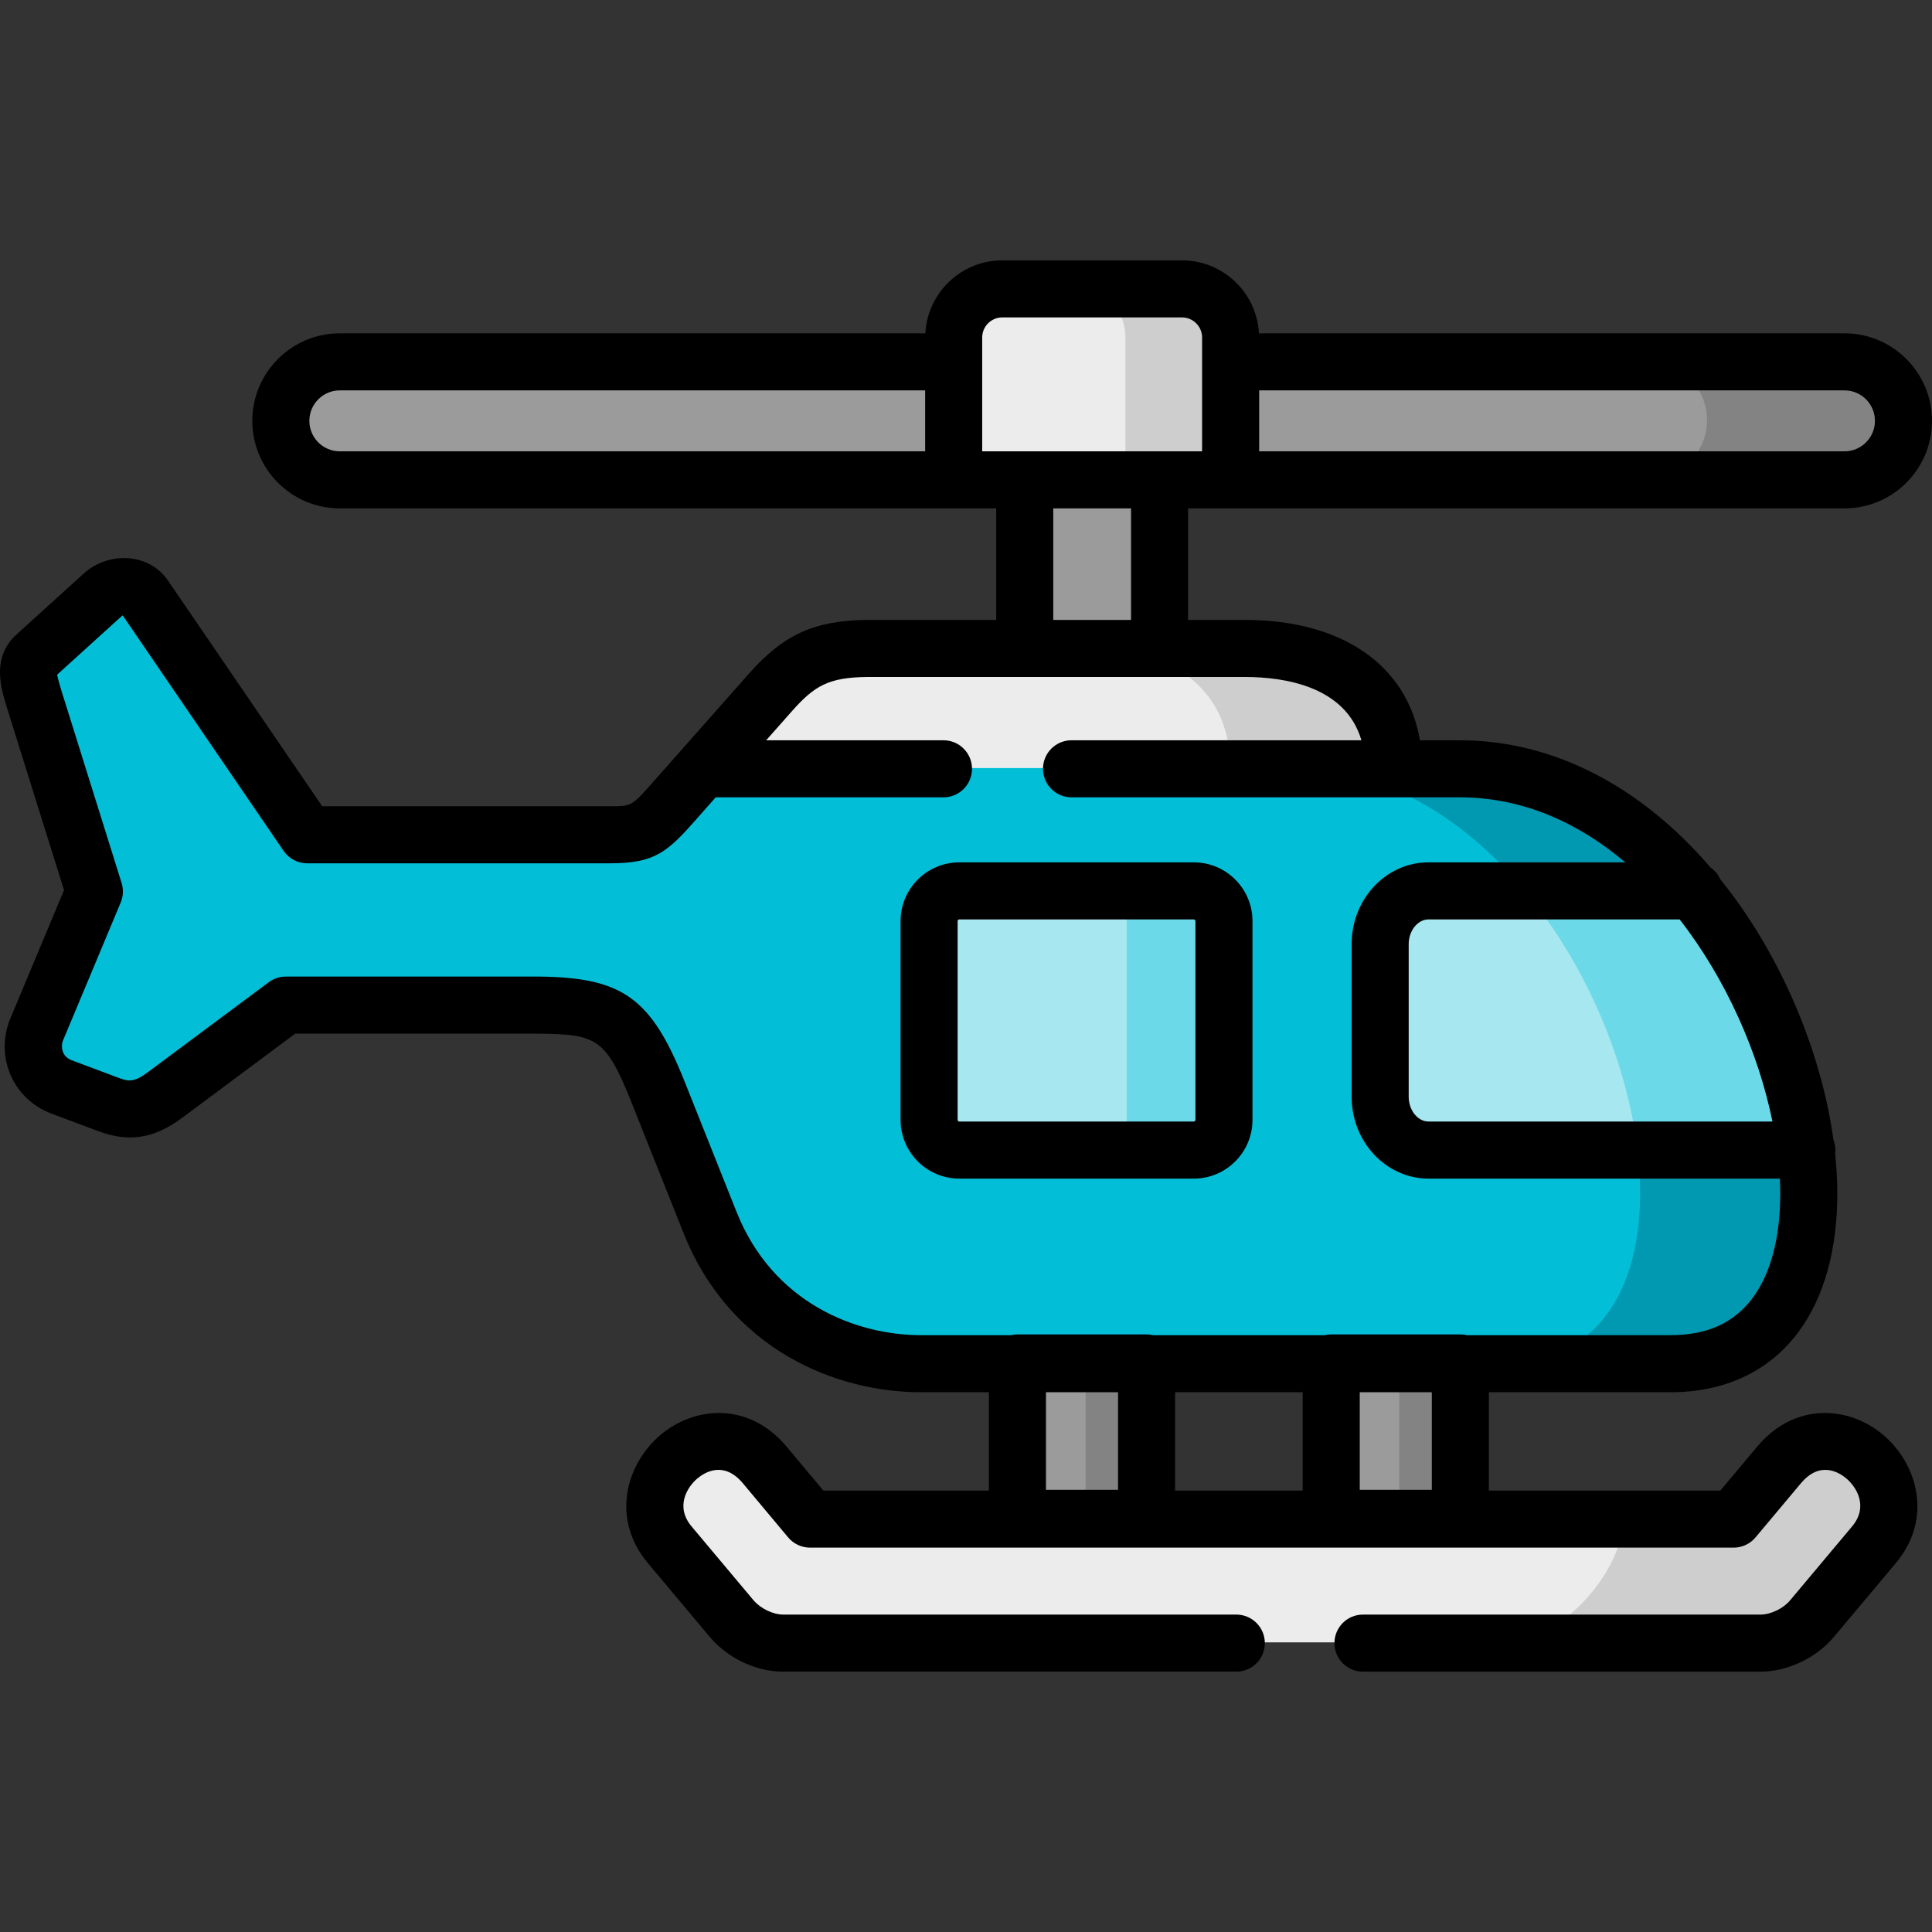 <svg id="Layer_1" enable-background="new 0 0 512 512" height="512" viewBox="0 0 512 512" width="512" xmlns="http://www.w3.org/2000/svg"><rect x="0" y="0" width="512" height="512" fill="#333333" stroke="none"/><g clip-rule="evenodd" fill-rule="evenodd"><path d="m303.854 361.198-16.158-12.416-18.064 12.416v41.179l18.064 8.458 16.158-8.458z" fill="#9b9b9b"/><path d="m352.784 361.198v41.179l18.036 13.186 16.187-13.186v-41.179l-16.614-11.277z" fill="#9b9b9b"/><path d="m287.696 361.198v41.179h11.123 5.035v-41.179z" fill="#838383"/><path d="m370.82 361.198v41.179h11.152 5.035v-41.179z" fill="#838383"/><path d="m391.388 402.377h-92.569-38.433-4.011-41.505l-12.005-14.324c-14.537-17.315-38.604 5.126-25.176 21.131l16.414 19.564c3.243 3.845 8.648 6.493 13.683 6.493h48.589 161.754 48.617c5.007 0 10.44-2.648 13.655-6.493l16.414-19.564c13.427-16.005-10.639-38.445-25.148-21.131l-12.033 14.324h-29.813-11.692z" fill="#ececec"/><path d="m271.765 126.994v44.455l17.296 11.79 18.435-11.79v-44.455l-17.866-15.663z" fill="#9b9b9b"/><path d="m330.254 171.648h-100.136c-12.318.114-18.235 3.19-25.688 11.619l-17.979 20.276 92.996 23.238 90.122-23.238c0-20.162-14.793-31.838-39.315-31.895z" fill="#ececec"/><path d="m478.836 304.783c-2.731-23.067-13.37-48.897-29.842-68.689-15.845-19.08-37.124-32.55-61.931-32.55h-17.495-183.118l-5.405 6.123c-8.449 9.512-9.274 11.363-19.117 11.363h-80.336l-43.099-63.08c-2.447-3.56-7.852-3.446-11.038-.541l-17.808 16.147c-3.186 2.905-1.735 6.92-.541 11.049l16.101 51.488-15.446 36.908c-2.048 5.525.228 12.416 6.799 14.866l12.233 4.613c5.234 1.965 9.302 1.851 15.191-2.535l31.947-23.779h67.364c18.576.285 23.469 3.417 31.321 23.153l13.769 34.487c10.782 26.997 35.275 37.392 55.871 37.392h41.022 53.283 45.545 41.022 17.751c29.244 0 39.599-25.744 35.957-56.415z" fill="#03bed7"/><path d="m254.213 236.094c-4.409 0-7.994 3.588-7.994 8.002v52.684c0 4.386 3.584 8.002 7.994 8.002h62.158c4.381 0 7.994-3.617 7.994-8.002v-52.684c0-4.414-3.613-8.002-7.994-8.002z" fill="#a6e7f0"/><path d="m448.995 236.094h-70.437c-7.027 0-12.801 6.351-12.801 14.097v40.467c0 7.775 5.746 14.125 12.801 14.125h100.278c-2.731-23.067-13.37-48.897-29.841-68.689z" fill="#a6e7f0"/><path d="m489.021 95.697h-162.693v31.297h162.693c8.591 0 15.618-7.063 15.618-15.663-.001-8.6-7.027-15.634-15.618-15.634z" fill="#9b9b9b"/><path d="m252.933 95.697h-162.693c-8.591 0-15.618 7.034-15.618 15.634s7.027 15.663 15.618 15.663h162.693z" fill="#9b9b9b"/><path d="m265.82 76.36c-7.083 0-12.887 5.781-12.887 12.872v6.465 31.297h18.832 35.73 18.832v-31.297-6.465c0-7.091-5.803-12.872-12.887-12.872z" fill="#ececec"/><path d="m448.995 236.094c-15.845-19.08-37.124-32.55-61.931-32.55h-17.495-27.395c6.23 0 12.233.854 17.979 2.421 17.182 4.699 32.089 15.834 43.952 30.13h44.89z" fill="#0099b1"/><path d="m448.995 236.094h-44.891c16.471 19.792 27.111 45.622 29.842 68.689h44.891c-2.732-23.067-13.371-48.897-29.842-68.689z" fill="#6bd9e7"/><path d="m478.836 304.783h-44.891c3.641 30.614-6.657 56.33-35.787 56.415h26.968 17.751c29.246 0 39.601-25.744 35.959-56.415z" fill="#0099b1"/><path d="m330.254 171.648h-23.071-14.508c4.068.37 7.795 1.082 11.208 2.136 14.082 4.357 22.132 14.609 22.132 29.503h17.495c1.991 0 3.954.085 5.917.256h20.141c.001-20.162-14.792-31.838-39.314-31.895z" fill="#cecece"/><path d="m298.591 244.096v52.684c0 4.386-3.584 8.002-7.994 8.002h25.774c4.381 0 7.994-3.617 7.994-8.002v-52.684c0-4.414-3.613-8.002-7.994-8.002h-25.774c4.41 0 7.994 3.588 7.994 8.002z" fill="#6bd9e7"/><path d="m459.634 402.377h-29.358c-.284 14.068-16.414 33.063-32.516 32.864h20.369 48.617c5.007 0 10.44-2.648 13.655-6.493l16.414-19.564c13.427-16.005-10.639-38.445-25.148-21.131z" fill="#cecece"/><path d="m489.021 95.697h-52.259c8.591 0 15.618 7.034 15.618 15.634s-7.027 15.663-15.618 15.663h52.259c8.591 0 15.618-7.063 15.618-15.663-.001-8.6-7.027-15.634-15.618-15.634z" fill="#838383"/><path d="m313.441 76.36h-28.078c.768 0 1.508.057 2.247.199 6.031 1.054 10.639 6.351 10.639 12.673v6.465 31.297h27.879.199v-31.098-.199-6.465c.001-7.091-5.802-12.872-12.886-12.872z" fill="#cecece"/></g><path d="m316.371 312.344c8.577 0 15.554-6.982 15.554-15.563v-52.685c0-8.582-6.978-15.563-15.554-15.563h-62.158c-8.577 0-15.555 6.982-15.555 15.563v52.685c0 8.582 6.978 15.563 15.555 15.563zm-62.591-15.563v-52.685c0-.239.198-.442.433-.442h62.158c.196 0 .433.197.433.442v52.685c0 .211-.227.441-.433.441h-62.158c-.219 0-.433-.219-.433-.441z"/><path d="m499 380.202c-8.942-7.505-23.261-8.828-33.325 3.165l-9.767 11.65h-61.34v-26.058h48.112c14.467 0 26.218-5.548 33.984-16.045 6.701-9.058 10.243-21.686 10.243-36.521 0-3.465-.201-7.02-.58-10.63.042-.321.071-.647.071-.98 0-.967-.188-1.887-.519-2.737-3-21.738-12.414-45.159-26.047-63.9-1.289-1.771-2.605-3.488-3.946-5.154-.57-1.264-1.473-2.343-2.603-3.123-18.717-21.801-41.986-33.687-66.418-33.687h-10.558c-3.396-19.809-20.454-31.836-46.224-31.895h-15.226v-29.561h11.272 162.693c12.781 0 23.178-10.405 23.178-23.195s-10.398-23.195-23.178-23.195h-155.188c-.575-10.756-9.488-19.337-20.392-19.337h-47.622c-10.904 0-19.817 8.581-20.392 19.337h-155.187c-12.781 0-23.179 10.405-23.179 23.195s10.398 23.195 23.179 23.195h162.693 11.272v29.561h-34.157c-13.947.129-22.13 3.827-31.281 14.14l-23.374 26.417c-.666.749-1.284 1.451-1.864 2.11-5.913 6.713-5.913 6.713-11.6 6.713h-76.346l-40.835-59.766c-2.256-3.321-5.771-5.418-9.899-5.906-4.48-.526-9.144.977-12.472 4.012l-17.823 16.16c-6.426 5.858-4.179 13.641-2.972 17.822l.249.87c.019.068.039.135.06.203l15.278 48.828-14.383 34.393c-.044.106-.086.213-.126.321-3.672 10.043 1.274 20.825 11.247 24.542l12.228 4.584c8.221 3.086 14.909 2.033 22.363-3.519l29.938-22.283h64.803c15.198.211 17.544 1.265 24.382 18.39l13.742 34.493c12.41 31.076 40.64 42.148 62.921 42.148h17.985v26.058h-43.867l-9.747-11.652c-10.067-11.994-24.395-10.666-33.344-3.155-9.095 7.632-13.383 22.154-3.415 34.034l16.427 19.58c4.775 5.662 12.233 9.179 19.462 9.179h120.05c4.176 0 7.561-3.385 7.561-7.561s-3.385-7.561-7.561-7.561h-120.05c-2.719 0-6.043-1.601-7.891-3.792l-16.414-19.564c-4.442-5.295-1.115-10.495 1.551-12.732 1.933-1.622 6.976-4.743 12.033 1.283l12.005 14.353c1.437 1.718 3.561 2.71 5.8 2.71h244.765c2.236 0 4.357-.99 5.794-2.703l12.031-14.35c5.06-6.029 10.091-2.917 12.02-1.3 2.666 2.237 5.991 7.438 1.544 12.739l-16.422 19.574c-1.832 2.191-5.136 3.782-7.855 3.782h-105.342c-4.176 0-7.561 3.385-7.561 7.561s3.385 7.561 7.561 7.561h105.342c7.144 0 14.78-3.613 19.447-9.194l16.414-19.564c9.972-11.888 5.686-26.412-3.408-34.043zm-119.554 14.615h-19.101v-25.858h19.101zm90.275-97.595h-91.162c-2.841 0-5.241-3.006-5.241-6.564v-40.467c0-3.543 2.4-6.536 5.241-6.536h66.563c12.369 15.867 20.905 35.424 24.599 53.567zm27.157-185.691c0 4.452-3.614 8.074-8.057 8.074h-155.131v-16.147h155.132c4.442-.001 8.056 3.621 8.056 8.073zm-414.894 0c0-4.452 3.614-8.074 8.057-8.074h155.132v16.147h-155.132c-4.443 0-8.057-3.622-8.057-8.073zm178.31-22.099c0-2.929 2.389-5.311 5.326-5.311h47.621c2.937 0 5.326 2.382 5.326 5.311v30.173h-58.274v-30.173zm18.833 45.294h20.609v29.561h-20.609zm-83.918 186.481-13.742-34.492c-8.835-22.129-16.345-27.607-38.266-27.909-.035 0-.07-.001-.105-.001h-67.364c-1.626 0-3.21.525-4.514 1.496l-31.949 23.78c-3.856 2.873-5.244 2.532-8.021 1.49l-12.246-4.59c-2.644-.985-2.864-3.577-2.378-5.068l15.361-36.732c.687-1.643.772-3.475.241-5.175l-16.074-51.374-.24-.836c-.263-.912-.631-2.187-.769-2.998l17.208-15.603c.043-.04.102-.074.165-.102l42.635 62.4c1.409 2.062 3.745 3.295 6.243 3.295h80.336c11.912 0 15.198-3.042 22.947-11.839.567-.644 1.172-1.33 1.832-2.074l3.161-3.573h60.361c4.176 0 7.561-3.385 7.561-7.561s-3.385-7.561-7.561-7.561h-46.982l6.836-7.726c5.948-6.704 9.687-8.952 20.033-9.047h100.147c10.263.024 26.537 2.433 30.725 16.774h-76.822c-4.176 0-7.561 3.385-7.561 7.561s3.385 7.561 7.561 7.561h85.4 17.495c16.639 0 31.451 6.722 43.861 17.229h-52.168c-11.228 0-20.362 9.716-20.362 21.658v40.467c0 11.958 9.134 21.686 20.362 21.686h93.124c.068 1.369.103 2.72.103 4.049 0 11.573-2.517 21.092-7.278 27.528-4.937 6.673-12.077 9.917-21.828 9.917h-53.971c-.548-.126-1.115-.199-1.701-.199h-34.222c-.586 0-1.154.073-1.701.199h-45.528c-.548-.126-1.115-.199-1.701-.199h-34.222c-.586 0-1.154.073-1.701.199h-23.845c-17.328 0-39.269-8.573-48.876-32.63zm101.084 47.751v25.858h-19.101v-25.858zm15.122 0h33.809v26.058h-33.809z"/></svg>